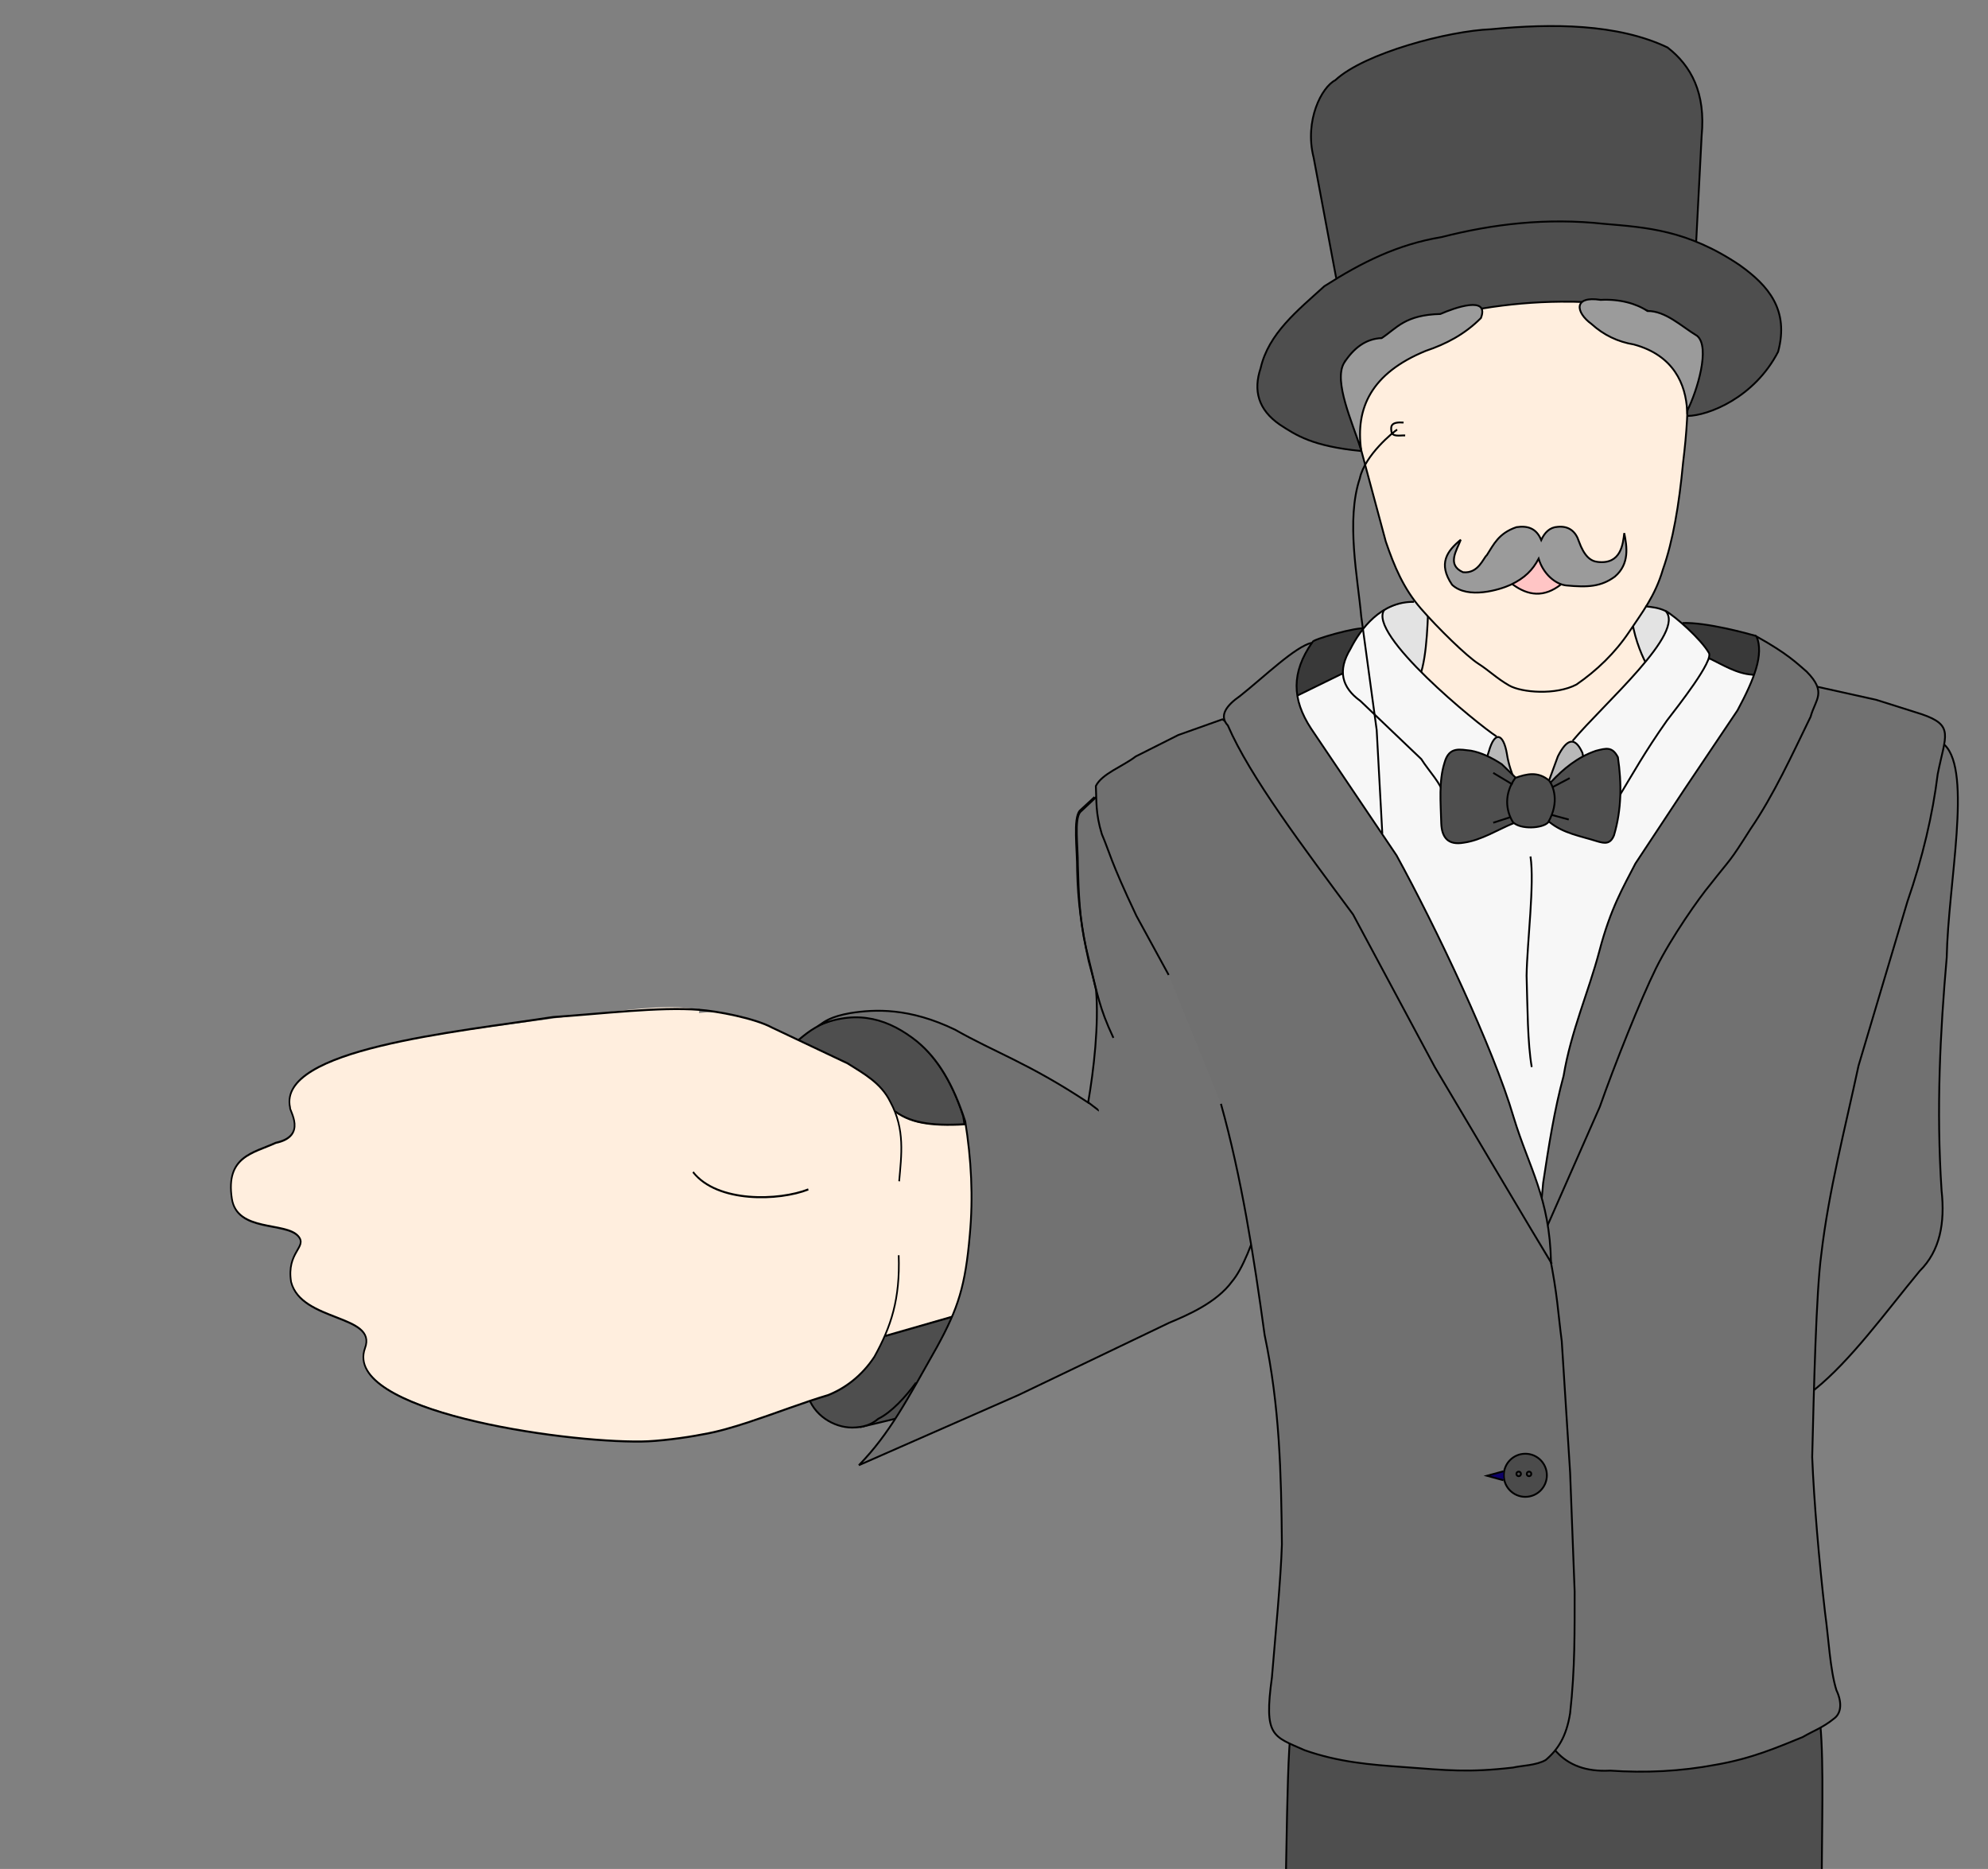 <?xml version="1.0" encoding="UTF-8" standalone="no"?>
<svg
xmlns="http://www.w3.org/2000/svg"
xmlns:dc="http://purl.org/dc/elements/1.1/"
xmlns:cc="http://creativecommons.org/ns#"
xmlns:rdf="http://www.w3.org/1999/02/22-rdf-syntax-ns#"
xmlns:svg="http://www.w3.org/2000/svg"
xmlns:sodipodi="http://sodipodi.sourceforge.net/DTD/sodipodi-0.dtd"
xmlns:inkscape="http://www.inkscape.org/namespaces/inkscape"
width="1083.0px"
height="1018.0px"
viewBox="0.0 0.0 1083.0 1018.0"
sodipodi:docname="gentleman_tomodeselect_02-xxhdpi.svg">
<rect x="0.0" y="0.0" width="1083.0" height="1018.0" fill="#808080" stroke="none"/>
<g
id="frame_toModeSelect_12"
inkscape:groupmode="layer"
inkscape:label="gentleman_tomodeselect_02-xxhdpi"
style="opacity:1.0;display:inline"
sodipodi:insensitive="true">
<path
inkscape:connector-curvature="0"
id="path4318"
d="m
468.932,777.299
30.506,-7.363
0.351,-30.155
-40.674,23.493
z"
style="display:inline;fill:#4f4f4f;fill-opacity:1;stroke:#000000;stroke-width:1px;stroke-linecap:butt;stroke-linejoin:miter;stroke-opacity:1"/>
<path
sodipodi:nodetypes="ccccccccccsc"
inkscape:connector-curvature="0"
d="m
437.885,756.094
c
3.755,13.756
15.82,21.767
27.593,21.758
7.061,-0.08
11.148,-3.094
15.644,-6.946
8.511,-4.173
19.646,-14.274
26.417,-23.46
11.568,-20.97
22.977,-50.206
22.247,-76.343
1.885,-20.354
-0.651,-40.707
-3.897,-61.061
-6.521,-20.132
-15.712,-33.922
-26.849,-43.089
-14.692,-11.726
-29.486,-18.096
-50.271,-9.669
-8.448,3.227
-14.027,8.723
-18.547,12.511
l
-16.222,80.618
c
0,0
8.228,67.124
10.826,71.454
2.598,4.331
13.059,34.226
13.059,34.226
z"
style="display:inline;fill:#4e4e4e;fill-opacity:1;stroke:none"
id="path4320"/>
<path
sodipodi:nodetypes="ccccccccccc"
inkscape:connector-curvature="0"
id="path4322"
d="m
664.822,662.329
c
-0.052,19.113
-8.327,26.9
-13.631,33.134
-8.033,11.049
-16.857,16.953
-26.004,20.762
l
-71.721,35.022
-83.244,44.631
c
16.505,-17.295
27.639,-39.621
39.834,-60.149
11.152,-20.294
19.161,-43.262
18.455,-68.576
1.826,-19.713
-0.63,-39.426
-3.775,-59.139
-6.316,-19.498
-15.217,-32.854
-26.004,-41.733
-14.23,-11.357
-28.558,-17.526
-48.689,-9.365
-8.182,3.125
-13.586,8.448
-17.963,12.117"
style="display:inline;fill:none;stroke:#000000;stroke-width:1px;stroke-linecap:butt;stroke-linejoin:miter;stroke-opacity:1"/>
<path
sodipodi:nodetypes="cccc"
inkscape:connector-curvature="0"
id="path4326"
d="m
439.8,759.265
c
3.183,11.662
14.466,18.32
24.446,18.313
5.986,-0.067
10.398,-1.517
14.21,-4.782
7.215,-3.538
14.88,-11.922
20.575,-19.694"
style="display:inline;fill:none;stroke:#000000;stroke-width:1px;stroke-linecap:butt;stroke-linejoin:miter;stroke-opacity:1"/>
<g
transform="matrix(0.769,-0.039,0.049,0.964,81.706,40.903)"
id="g8551">
<path
sodipodi:nodetypes="ccccssccccc"
inkscape:connector-curvature="0"
id="path4316"
d="m
354.588,542.491
c
-23.826,-5.286
-64.599,-0.779
-96.601,0.263
-81.667,5.785
-202.84,9.723
-196.086,43.071
-0.847,1.513
11.585,16.595
-11.351,19.527
-16.223,5.167
-36.08,6.121
-33.035,30.195
2.427,19.186
37.198,14.457
45.601,23.085
6.256,6.423
-9.076,8.445
-6.734,25.593
5.926,22.897
60,20.729
49.835,39.391
-18.831,35.827
155.909,61.854
194.708,60.573
37.937,-0.618
66.113,-4.805
86.983,-10.718
41.917,-46.013
-47.12,-168.824
-33.32,-230.98
z"
style="display:inline;fill:#ffeede;fill-opacity:1;stroke:none"/>
<path
id="path4324"
style="display:inline;fill:#ffeede;fill-opacity:1;stroke:none"
d="m
509.969,724.6
-35.99,7.173
c
0,0
-5.241,7.52
-8.144,11.246
-9.729,10.639
-22.292,17.136
-34.216,20.331
-17.037,3.268
-37.547,8.307
-56.881,12.542
-10.971,2.779
-22.144,4.349
-33.445,5.146
-1.097,-0.498
-20.544,-6.048
-22.791,-0.062
l
-1.927,-3.742
c
-5.456,-13.289
-12.104,-22.152
-20.827,-23.306
-4.095,-1.439
-8.655,2.702
-11.901,-8.926
-4.386,-13.458
-11.741,-25.059
-19.835,-36.199
-5.139,-9.604
-14.443,-10.387
-12.397,-35.208
-0.134,-14.027
5.646,-23.753
10.413,-34.216
8.695,-19.464
19.235,-36.345
30.249,-52.563
7.982,-14.077
23.275,-27.493
32.728,-35.208
9.139,-5.717
27.031,-8.429
42.788,-7.177
12.108,2.889
25.903,4.466
37.545,10.152
l
52.067,22.315
c
11.197,6.262
22.977,12.038
28.761,22.811
1.232,2.035
2.247,4.046
3.15,5.87
11.873,7.476
20.152,7.473
28.817,8.65
l
24.244,0.394
c
20.087,33.981
7.726,69.424
-5.37,104.9
z"
inkscape:connector-curvature="0"
sodipodi:nodetypes="cccccccccccccccccccccccc"/>
<path
style="display:inline;fill:none;stroke:#000000;stroke-width:1.16px;stroke-linecap:butt;stroke-linejoin:miter;stroke-opacity:1"
d="m
486.663,686.489
c
-0.536,24.893
-7.939,39.984
-20.827,56.531
-9.729,10.639
-22.292,17.136
-34.216,20.331
-17.037,3.268
-38.043,8.803
-57.377,13.038
-11.244,2.402
-22.077,4.503
-32.668,5.477
-12.427,1.466
-32.184,2.653
-43.263,2.263
-56.604,-1.601
-210.373,-25.791
-192.096,-60.513
10.165,-18.662
-43.909,-16.494
-49.835,-39.391
-2.342,-17.148
12.989,-19.169
6.734,-25.593
-8.403,-8.628
-43.174,-3.898
-45.601,-23.085
-3.045,-24.074
16.812,-25.028
33.035,-30.195
22.935,-2.932
10.504,-18.014
11.351,-19.527
-6.754,-33.348
119.799,-37.729
189.074,-43.422
34.704,-0.456
75.653,-2.839
103.614,0.088"
id="path4328"
inkscape:connector-curvature="0"
sodipodi:nodetypes="ccccccccsscccc"/>
<path
style="display:inline;fill:none;stroke:#000000;stroke-width:1.16px;stroke-linecap:butt;stroke-linejoin:miter;stroke-opacity:1"
d="m
489.638,644.835
c
2.519,-14.633
6.206,-29.137
-3.471,-45.125
-5.784,-10.773
-17.564,-16.548
-28.761,-22.811
l
-52.067,-22.315
c
-11.642,-5.686
-38.215,-10.912
-51.162,-12.123"
id="path4330"
inkscape:connector-curvature="0"
sodipodi:nodetypes="ccccc"/>
<path
style="display:inline;fill:none;stroke:#000000;stroke-width:1.16px;stroke-linecap:butt;stroke-linejoin:miter;stroke-opacity:1"
d="m
425.174,646.819
c
-20.917,5.643
-64.83,5.153
-80.867,-13.095"
id="path4332"
inkscape:connector-curvature="0"
sodipodi:nodetypes="cc"/>
<path
style="display:inline;fill:none;stroke:#000000;stroke-width:1.16px;stroke-linecap:butt;stroke-linejoin:miter;stroke-opacity:1"
d="m
489.39,605.412
c
11.799,7.643
28.065,9.475
53.134,9.141"
id="path4334"
inkscape:connector-curvature="0"
sodipodi:nodetypes="cc"/>
<path
sodipodi:nodetypes="cc"
style="display:inline;fill:none;stroke:#000000;stroke-width:1.16px;stroke-linecap:butt;stroke-linejoin:miter;stroke-opacity:1"
d="m
474.266,731.614
50.714,-9.419"
id="path4336"
inkscape:connector-curvature="0"/>
</g>
<path
inkscape:connector-curvature="0"
id="path4338"
d="m
503.275,771.781
9.918,-19.091
32.976,-11.653
-7.934,14.877
z"
style="display:inline;fill:none;stroke:#000000;stroke-width:1px;stroke-linecap:butt;stroke-linejoin:miter;stroke-opacity:1"/>
<path
sodipodi:nodetypes="ccccccccccscccccccccc"
inkscape:connector-curvature="0"
d="m
446.538,558.259
c
21.181,-8.587
38.081,-2.93
53.053,9.02
11.35,9.342
19.598,23.022
26.243,43.538
3.309,20.742
4.401,41.111
2.48,61.853
-2.421,27.69
-6.243,39.838
-17.977,61.191
-16.192,28.646
-25.599,46.912
-42.422,64.21
l
87.067,-38.28
82.003,-39.317
c
9.624,-4.008
25.757,-10.864
34.209,-22.489
5.581,-6.559
11.569,-21.222
16.306,-38.377
0.474,-2.332
5.918,-97.505
5.918,-100.938
0,-3.433
-3.745,-90.184
-3.433,-97.362
0.312,-7.177
-90.809,-29.023
-90.809,-29.023
l
-10.737,10.059
c
-3.279,3.993
-1.207,18.367
-1.248,29.021
0.377,14.877
0.972,29.79
4.334,44.468
2.131,8.903
3.909,15.886
5.565,23.449
1.597,18.746
-1.233,43.592
-4.307,61.276
-32.306,-21.424
-50.977,-27.427
-72.457,-39.69
-24.986,-12.054
-43.634,-11.165
-57.083,-9.056
-10.446,1.845
-13.998,4.553
-16.706,6.449
z"
style="display:inline;fill:#727272;fill-opacity:1;stroke:#000000;stroke-width:1px;stroke-linecap:butt;stroke-linejoin:miter;stroke-opacity:1"
id="path4340"/>
<path
sodipodi:nodetypes="ccccc"
inkscape:connector-curvature="0"
id="path4346"
d="m
606.548,565.303
c
-7.959,-16.959
-8.202,-22.795
-13.479,-41.879
-4.098,-19.197
-5.854,-32.499
-6.27,-49.221
0.046,-11.972
-2.282,-28.123
1.403,-32.61
l
8.065,-7.451"
style="display:inline;fill:none;stroke:#000000;stroke-width:1px;stroke-linecap:butt;stroke-linejoin:miter;stroke-opacity:1"/>
<g
id="g4348">
<path
sodipodi:nodetypes="ccccc"
inkscape:connector-curvature="0"
id="path4350"
d="m
715.173,349.67
c
-1.17,-1.141
24.761,-8.52
28.591,-7.323
l
11.113,26.589
-40.662,17.108
c
-12.2,-8.443
-20.117,-18.144
0.958,-36.374
z"
style="display:inline;fill:#393939;fill-opacity:1;stroke:none"/>
<path
sodipodi:nodetypes="ccccc"
inkscape:connector-curvature="0"
id="path4352"
d="m
916.635,339.344
c
12.749,-0.512
35.506,5.737
40.032,7.064
12.614,20.181
-0.274,28.165
-1.207,41.867
l
-52.563,-18.596
z"
style="display:inline;fill:#393939;fill-opacity:1;stroke:none"/>
<path
style="display:inline;fill:#e3e3e3;fill-opacity:1;stroke:none"
d="m
770.654,328.063
c
-5.84,-0.069
-10.962,1.472
-15.406,3.966
-9.04,5.813
-3.742,14.165
2.819,22.74
l
25.246,27.35
c
0,0
107.296,3.156
109.4,2.104
2.104,-1.052
26.649,-37.869
25.597,-39.272
-0.869,-1.362
-8.029,-11.38
-10.483,-11.926
-3.922,-1.887
-7.298,-2.057
-10.922,-2.546
z"
id="path4354"
inkscape:connector-curvature="0"
sodipodi:nodetypes="ccccscccc"/>
<path
style="display:inline;fill:#717171;fill-opacity:1;stroke:#000000;stroke-width:1px;stroke-linecap:butt;stroke-linejoin:miter;stroke-opacity:1"
d="m
988.632,756.82
c
19.747,-15.941
38.273,-41.647
57.154,-64.518
11.138,-11.028
13.849,-26.27
11.922,-43.83
-2.93,-44.52
-0.759,-86.124
2.805,-126.932
0.778,-40.412
13.922,-101
-1.052,-115.712
l
-31.794,-9.43
-55.538,189.427
-3.967,168.6
z"
id="path4356"
inkscape:connector-curvature="0"
sodipodi:nodetypes="ccccc"/>
<path
id="path4358"
style="display:inline;fill:#4e4e4e;fill-opacity:1;stroke:#000000;stroke-width:1px;stroke-linecap:butt;stroke-linejoin:miter;stroke-opacity:1"
d="m
699.146,1142.993
0.287,-87.775
c
1.747,-22.552
1.097,-118.084
5.242,-117.489
l
117.66,-60.455
160.519,43.101
c
15.993,-8.194
6.98,92.726
10.507,135.412
l
1.964,93.751
c
-69.871,53.59
-123.467,18.973
-137.081,0.179
l
-8.464,-51.113
-15.445,49.841
c
-31.419,22.393
-87.862,42.603
-135.189,-5.452
z"
inkscape:connector-curvature="0"
sodipodi:nodetypes="ccccccccccc"/>
<path
style="display:inline;fill:#4e4e4e;fill-opacity:1;stroke:#000000;stroke-width:1px;stroke-linecap:butt;stroke-linejoin:miter;stroke-opacity:1"
d="m
727.908,151.432
-12.273,-65.583
c
-5.161,-20.288
4.494,-38.525
11.777,-42.15
15.862,-14.819
61.734,-26.879
84.795,-27.769
33.267,-3.225
68.945,-3.062
96.201,9.918
12.945,10.034
20.837,24.86
18.596,48.101
l
-2.975,57.649"
id="path4360"
inkscape:connector-curvature="0"
sodipodi:nodetypes="ccccccc"/>
<path
style="display:inline;fill:#4e4e4e;fill-opacity:1;stroke:#000000;stroke-width:1px;stroke-linecap:butt;stroke-linejoin:miter;stroke-opacity:1"
d="m
741.297,245.65
c
-26.393,-2.63
-35.14,-8.528
-44.133,-14.381
-11.798,-8.166
-14.475,-18.613
-10.413,-30.745
4.343,-18.942
20.188,-31.414
34.712,-44.629
20.379,-13.005
39.832,-22.776
63.968,-26.778
28.016,-7.159
57.199,-10.588
88.514,-7.19
22.773,1.952
45.328,3.252
73.886,22.563
15.478,11.047
26.961,24.273
20.827,47.109
-12.998,25.145
-38.157,34.836
-49.34,34.96"
id="path4362"
inkscape:connector-curvature="0"
sodipodi:nodetypes="ccccccccc"/>
<path
style="display:inline;fill:none;stroke:#000000;stroke-width:1px;stroke-linecap:butt;stroke-linejoin:miter;stroke-opacity:1"
d="m
715.173,349.67
c
-1.17,-1.141
24.761,-8.52
28.591,-7.323"
id="path4364"
inkscape:connector-curvature="0"
sodipodi:nodetypes="cc"/>
<path
id="path4366"
style="display:inline;fill:#ffeede;fill-opacity:1;stroke:#000000;stroke-width:1px;stroke-linecap:butt;stroke-linejoin:miter;stroke-opacity:1"
d="m
778.24,326.231
c
-0.389,8.318
-0.555,30.921
-4.711,41.902
l
-0.19,14.904
52.596,51.544
c
0,0
35.415,-1.052
36.817,-1.753
1.403,-0.701
48.038,-58.207
44.531,-60.661
-3.506,-2.454
-10.776,-11.224
-10.776,-11.224
m
0,0
c
-2.641,-5.051
-7.003,-15.761
-7.686,-26.034
l
-9.94,-6.222
-98.53,-3.506
-3.847,5.513"
inkscape:connector-curvature="0"
sodipodi:nodetypes="cccccscccccc"/>
<path
style="display:inline;fill:#ffeede;fill-opacity:1;stroke:#000000;stroke-width:1px;stroke-linecap:butt;stroke-linejoin:miter;stroke-opacity:1"
d="m
864.28,164.564
c
-4.65,-0.201
-9.327,-0.276
-14.017,-0.235
-14.07,0.122
-28.311,1.33
-42.878,3.731
-25.231,5.656
-77.258,32.707
-67.319,71.645
l
14.869,55.275
c
4.607,13.515
9.689,25.616
19.101,36.468
9.412,10.852
25.109,26.078
31.237,30.003
6.128,3.925
9.953,7.943
16.838,11.901
6.886,3.958
25.56,5.381
36.703,-0.5
11.142,-7.721
20.93,-17.084
28.769,-28.769
6.77,-10.177
14.083,-19.39
18.337,-33.97
5.419,-15.335
8.814,-35.175
10.931,-57.773
8.414,-68.705
-3.264,-89.16
-52.572,-87.776"
id="path4368"
inkscape:connector-curvature="0"
sodipodi:nodetypes="cscccscsccccc"/>
<path
style="display:inline;fill:none;stroke:#000000;stroke-width:1px;stroke-linecap:butt;stroke-linejoin:miter;stroke-opacity:1"
d="m
764.621,230.157
c
-6.659,-0.477
-7.032,1.789
-6.662,4.558
0.261,3.508
4.614,2.333
7.539,2.454"
id="path4370"
inkscape:connector-curvature="0"
sodipodi:nodetypes="ccc"/>
<path
style="display:inline;fill:#ffc5c5;fill-opacity:1;stroke:#000000;stroke-width:1px;stroke-linecap:butt;stroke-linejoin:miter;stroke-opacity:1"
d="m
824.094,318.343
c
8.27,6.065
16.949,7.378
26.386,-0.088
l
2.104,-13.412
-14.727,-6.312
-16.129,6.312
z"
id="path4372"
inkscape:connector-curvature="0"
sodipodi:nodetypes="cc"/>
<path
style="display:inline;fill:#9b9b9b;fill-opacity:1;stroke:#000000;stroke-width:1px;stroke-linecap:butt;stroke-linejoin:miter;stroke-opacity:1"
d="m
795.78,293.974
c
-7.359,6.08
-12.61,12.925
-4.734,24.545
8.654,8.057
26.049,2.708
31.908,0
7.789,-3.696
12.016,-8.097
15.253,-14.201
2.412,8.085
8.918,13.831
14.902,14.552
11.913,1.159
19.168,0.677
26.604,-4.785
8.104,-6.893
6.632,-16.305
5.129,-23.705
-0.695,5.881
-1.719,17.124
-14.376,15.691
-4.059,-0.387
-7.466,-3.253
-10.344,-11.221
-1.672,-5.233
-5.351,-8.524
-11.571,-7.889
-4.296,0.236
-7.091,3.093
-8.941,7.188
-2.651,-6.564
-7.589,-7.901
-13.5,-7.013
-9.753,3.311
-12.419,9.493
-16.129,15.253
-1.944,1.541
-4.574,10.173
-12.974,9.292
-9.078,-4.035
-3.344,-12.025
-1.227,-17.707
z"
id="path4374"
inkscape:connector-curvature="0"
sodipodi:nodetypes="ccccccccccccccc"/>
<path
style="display:inline;fill:none;stroke:#000000;stroke-width:1px;stroke-linecap:butt;stroke-linejoin:miter;stroke-opacity:1"
d="m
916.635,339.344
c
12.749,-0.512
35.506,5.737
40.032,7.064"
id="path4376"
inkscape:connector-curvature="0"
sodipodi:nodetypes="cc"/>
<g
id="g4378"
transform="matrix(0.94,0,0,0.94,-456.004,-198.678)"
style="display:inline">
<path
sodipodi:nodetypes="ccccccccccc"
inkscape:connector-curvature="0"
id="path4380"
d="m
1475.585,592.788
c
8.229,3.906
15.986,8.95
25.197,9.532
l
28.751,17.843
-91.229,224.117
-39.55,135.261
-47.46,-77.518
-55.37,-157.673
-74.354,-119.441
15.556,-10.547
25.839,-12.656
c
71.81,86.467
142.798,94.405
212.62,-8.918
z"
style="fill:#f7f7f7;fill-opacity:1;stroke:#000000;stroke-width:1.063px;stroke-linecap:butt;stroke-linejoin:miter;stroke-opacity:1"/>
<path
sodipodi:nodetypes="ccc"
inkscape:connector-curvature="0"
id="path4382"
d="m
1372.094,707.642
c
2.401,15.857
-1.94,49.581
-2.264,69.07
0.574,18.701
0.544,38.911
2.983,52.949"
style="fill:none;stroke:#000000;stroke-width:1.063px;stroke-linecap:butt;stroke-linejoin:miter;stroke-opacity:1"/>
<path
style="fill:#b9b9b9;fill-opacity:1;stroke:none"
d="m
1376.65,680.471
11.293,-30.777
c
4.976,-9.908
9.758,-12.066
14.238,-2.109
l
4.219,20.039
-0.145,12.504
-31.974,5.593
z"
id="path4384"
inkscape:connector-curvature="0"
sodipodi:nodetypes="cccc"/>
<path
sodipodi:nodetypes="ccccccc"
inkscape:connector-curvature="0"
id="path4386"
d="m
1345.381,679.288
-0.263,-11.348
c
0.033,-6.127
0.01,-13.403
2.869,-21.255
3.555,-12.465
8.482,-9.894
10.424,1.428
1.635,11.351
8.409,24.588
12.164,31.581
l
3.051,5.841
z"
style="fill:#b9b9b9;fill-opacity:1;stroke:none"/>
<path
sodipodi:nodetypes="ccccccccccccccccccc"
inkscape:connector-curvature="0"
d="m
1423.146,673.333
c
8.419,-13.889
14.983,-25.924
28.013,-44.424
6.022,-7.888
27.629,-35.15
24.231,-39.39
-4.524,-7.761
-19.046,-20.768
-25.195,-24.321
12.592,12.344
-35.879,54.095
-53.883,75.658
1.864,0.307
3.896,2.343
5.869,6.728
l
4.219,20.039
4.05,20.302
12.697,-14.592
m
-77.918,-5.183
c
-0.077,-6.338
-0.102,-13.614
2.759,-21.466
1.38,-4.838
2.967,-7.411
4.487,-8.322
-10.959,-7.281
-77.472,-63.398
-64.872,-73.394
-9.566,5.271
-15.708,14.411
-19.892,22.5
-7.489,12.311
-5.103,22.221
5.801,30.058
l
35.299,33.691
c
4.435,7.051
11.54,14.101
13.215,21.152
l
17.76,20.302
5.442,-24.521"
style="fill:#f7f7f7;fill-opacity:1;stroke:none"
id="path4388"/>
<path
sodipodi:nodetypes="ccccc"
inkscape:connector-curvature="0"
id="path4390"
d="m
1304.504,560.108
c
-18.996,-0.226
-30.851,15.579
-36.794,27.36
-7.489,12.311
-5.103,22.221
5.801,30.058
l
35.299,33.691
c
4.435,7.051
11.54,14.101
13.215,21.152"
style="fill:none;stroke:#000000;stroke-width:1.063px;stroke-linecap:butt;stroke-linejoin:miter;stroke-opacity:1"/>
<path
sodipodi:nodetypes="cccc"
inkscape:connector-curvature="0"
id="path4392"
d="m
1345.229,668.151
c
-0.077,-6.338
-0.102,-13.614
2.759,-21.466
3.555,-12.465
8.482,-9.894
10.424,1.428
1.635,11.351
8.409,24.588
12.283,31.8"
style="fill:none;stroke:#000000;stroke-width:1.063px;stroke-linecap:butt;stroke-linejoin:miter;stroke-opacity:1"/>
<path
sodipodi:nodetypes="cccc"
inkscape:connector-curvature="0"
id="path4394"
d="m
1376.65,680.471
11.293,-30.777
c
4.976,-9.908
9.758,-12.066
14.238,-2.109
l
4.219,20.039"
style="fill:none;stroke:#000000;stroke-width:1.063px;stroke-linecap:butt;stroke-linejoin:miter;stroke-opacity:1"/>
<path
sodipodi:nodetypes="ccccc"
inkscape:connector-curvature="0"
id="path4396"
d="m
1423.146,673.333
c
8.419,-13.889
14.983,-25.924
28.013,-44.424
6.022,-7.888
27.629,-35.15
24.231,-39.39
-4.524,-7.761
-19.046,-20.768
-25.195,-24.321
12.592,12.344
-35.879,54.095
-53.666,75.409"
style="fill:none;stroke:#000000;stroke-width:1.063px;stroke-linecap:butt;stroke-linejoin:miter;stroke-opacity:1"/>
<path
sodipodi:nodetypes="cc"
inkscape:connector-curvature="0"
id="path4398"
d="m
1352.457,638.127
c
-10.941,-7.046
-75.408,-59.646
-65.037,-73.466"
style="fill:none;stroke:#000000;stroke-width:1.063px;stroke-linecap:butt;stroke-linejoin:miter;stroke-opacity:1"/>
<path
sodipodi:nodetypes="cc"
inkscape:connector-curvature="0"
id="path4400"
d="m
1450.508,565.475
c
-4.302,-2.096
-7.893,-2.277
-11.746,-2.797"
style="fill:none;stroke:#000000;stroke-width:1.063px;stroke-linecap:butt;stroke-linejoin:miter;stroke-opacity:1"/>
</g>
<g
id="g4402"
style="display:inline;fill:#4f4f4f;fill-opacity:1"
transform="matrix(0.94,0,0,0.94,-456.004,-217.485)">
<path
sodipodi:nodetypes="cccccccc"
inkscape:connector-curvature="0"
id="path4404"
d="m
1363.65,682.132
-8.226,-7.962
c
-5.966,-3.899
-11.932,-6.74
-17.898,-7.831
-6.041,-0.568
-12.618,-2.798
-15.288,7.085
-3.351,10.691
-2.189,23.023
-1.864,35.051
0.341,8.22
3.935,12.795
13.051,11.186
10.304,-1.421
20.004,-7.753
29.044,-11.386
2.719,-8.167
2.68,-16.984
1.183,-26.143
z"
style="fill:#4e4e4e;fill-opacity:1;stroke:#000000;stroke-width:1.063px;stroke-linecap:butt;stroke-linejoin:miter;stroke-opacity:1"/>
<path
sodipodi:nodetypes="cccccccc"
inkscape:connector-curvature="0"
id="path4406"
d="m
1383.988,684.498
c
7.333,-7.785
15.491,-14.472
25.971,-18.061
6.117,-1.578
9.525,-2.536
12.788,3.691
2.241,15.073
2.183,30.146
-2.241,45.219
-2.142,5.347
-5.428,4.773
-9.624,3.56
-9.891,-3.157
-19.666,-4.569
-27.817,-11.206
-1.469,-2.438
-2.544,-5.156
-2.285,-8.828
0.859,-5.416
0.371,-10.443
3.208,-14.375
z"
style="fill:#4e4e4e;fill-opacity:1;stroke:#000000;stroke-width:1.063px;stroke-linecap:butt;stroke-linejoin:miter;stroke-opacity:1"/>
<path
sodipodi:nodetypes="ccccc"
inkscape:connector-curvature="0"
id="path4408"
d="m
1363.29,682.125
c
-6.685,9.357
-5.482,19.016
-1.318,25.708
4.401,4.31
16.957,3.614
20.302,0.132
7.021,-12.135
2.792,-21.373
0.659,-24.257
-6.548,-5.573
-13.095,-3.9
-19.643,-1.582
z"
style="fill:#4e4e4e;fill-opacity:1;stroke:#000000;stroke-width:1.063px;stroke-linecap:butt;stroke-linejoin:miter;stroke-opacity:1"/>
<path
sodipodi:nodetypes="cc"
inkscape:connector-curvature="0"
id="path4410"
d="m
1350.502,679.225
11.206,6.723"
style="fill:#4f4f4f;fill-opacity:1;stroke:#000000;stroke-width:1.063px;stroke-linecap:butt;stroke-linejoin:miter;stroke-opacity:1"/>
<path
inkscape:connector-curvature="0"
id="path4412"
d="m
1350.502,708.096
9.756,-3.164"
style="fill:#4f4f4f;fill-opacity:1;stroke:#000000;stroke-width:1.063px;stroke-linecap:butt;stroke-linejoin:miter;stroke-opacity:1"/>
<path
inkscape:connector-curvature="0"
id="path4414"
d="m
1385.042,687.398
9.756,-5.141"
style="fill:#4f4f4f;fill-opacity:1;stroke:#000000;stroke-width:1.063px;stroke-linecap:butt;stroke-linejoin:miter;stroke-opacity:1"/>
<path
sodipodi:nodetypes="cc"
inkscape:connector-curvature="0"
id="path4416"
d="m
1384.515,703.614
9.756,2.637"
style="fill:#4f4f4f;fill-opacity:1;stroke:#000000;stroke-width:1.063px;stroke-linecap:butt;stroke-linejoin:miter;stroke-opacity:1"/>
</g>
<path
sodipodi:nodetypes="ccccccccccccccccccczccc"
inkscape:connector-curvature="0"
id="path4418"
d="m
989.992,374.065
32.178,7.137
24.669,7.796
c
17.946,6.136
12.971,11.473
8.766,32.61
-2.709,21.981
-8.244,45.665
-16.523,69.53
l
-26.606,89.311
c
-7.32,34.212
-16.295,68.466
-20.298,102.841
-2.792,20.388
-4.033,73.493
-4.948,110.349
0.97,24.182
3.76,56.686
7.013,84.855
1.947,13.925
2.683,30.919
6.177,42.116
2.973,6.261
2.947,12.423
-1.332,15.501
-6.124,4.984
-11.32,6.676
-17.015,10.036
-13.959,5.662
-27.672,11.695
-47.439,15.099
-19.328,3.652
-38.468,4.491
-57.465,3.187
-26.695,1.453
-37.209,-15.416
-41.53,-39.299
-2.497,-22.987
-1.253,-44.905
-1.699,-67.306
l
-1.693,-97.149
c
1.968,-27.629
2.836,-58.202
5.075,-79.985
l
16.664,-78.505
c
7.988,-22.724
33.366,-63.221
41.779,-80.272
8.413,-17.051
18.218,-45.826
23.795,-52.47
12.28,-15.665
8.766,-20.71
20.722,-39.611
12.678,-18.49
19.238,-28.689
29.252,-49.253"
style="display:inline;fill:#717171;fill-opacity:1;stroke:#000000;stroke-width:1px;stroke-linecap:butt;stroke-linejoin:miter;stroke-opacity:1"/>
<path
style="display:inline;fill:#9b9b9b;fill-opacity:1;stroke:#000000;stroke-width:1px;stroke-linecap:butt;stroke-linejoin:miter;stroke-opacity:1"
d="m
890.061,187.632
c
-8.662,-1.441
-16.379,-5.088
-23.058,-11.157
-8.707,-6.313
-10.029,-15.469
4.959,-13.141
10.294,-0.56
19.51,2.017
25.489,6.074
9.914,-0.136
18.54,8.382
27.074,13.513
7.344,6.094
0.07,30.047
-5.427,40.921
-0.686,-14.476
-7.274,-30.316
-29.036,-36.21
z
m
-157.938,10.166
c
5.317,-8.247
11.959,-13.316
20.579,-13.637
8.278,-5.44
12.596,-12.639
31.984,-13.141
7.863,-3.462
26.846,-10.122
22.067,2.231
-8.883,8.93
-19.141,14.192
-30.001,17.852
-29.854,12.219
-38.345,31.275
-35.25,53.954
-4.783,-15.051
-15.069,-37.214
-9.379,-47.259
z"
id="path4420"
inkscape:connector-curvature="0"
sodipodi:nodetypes="cccccccccccccc"/>
<path
style="display:inline;fill:#717171;fill-opacity:1;stroke:#000000;stroke-width:1px;stroke-linecap:butt;stroke-linejoin:miter;stroke-opacity:1"
d="m
871.518,602.889
c
7.988,-22.724
22.146,-58.312
30.558,-75.363
8.413,-17.051
23.828,-38.813
29.405,-45.457
12.28,-15.665
10.169,-11.594
22.125,-30.494
12.678,-18.49
22.744,-40.611
32.758,-61.175
2.596,-9.541
9.03,-13.209
-2.111,-24.538
-5.808,-4.984
-10.331,-9.68
-27.304,-19.186
3.979,9.908
-1.204,23.065
-10.395,40.217
l
-28.752,42.778
-26.872,40.674
c
-6.721,13.08
-13.548,24.472
-19.636,47.687
-5.939,22.483
-15.473,43.636
-19.498,67.982
-5.024,18.488
-8.082,38.119
-11.135,58.249
l
-3.321,36.199
z"
id="path4422"
inkscape:connector-curvature="0"
sodipodi:nodetypes="czccccccccccccc"/>
<path
style="display:inline;fill:#707070;fill-opacity:1;stroke:#000000;stroke-width:1px;stroke-linecap:butt;stroke-linejoin:miter;stroke-opacity:1"
d="m
665.131,601.243
c
11.158,39.97
17.872,82.712
23.803,125.949
8.189,38.679
9.044,75.398
9.404,114.077
-0.544,18.444
-3.559,49.547
-5.436,72.378
-4.441,32.341
0.453,31.944
17.837,39.671
18.545,6.536
35.921,7.911
53.806,9.168
23.833,1.767
35.307,3.118
59.8,0.265
4.431,-1.062
12.648,-1.131
17.72,-4.114
6.704,-5.693
11.25,-12.745
13.283,-25.448
2.741,-24.654
2.424,-45.208
2.468,-66.266
l
-2.468,-64.855
-4.555,-71.555
c
-2.175,-16.478
-2.2,-24.666
-6.774,-47.484
l
-63.371,-135.944
-3.673,1.734
c
-6.048,-16.428
-21.371,-41.361
-48.193,-77.286
-14.528,-19.459
-17.357,-50.499
-62.857,-79.725
l
-24.038,8.551
-23.186,11.666
c
-7.042,5.449
-18.454,9.395
-21.716,16.104
0.427,7.959
-0.262,14.76
3.266,26.238
4.293,9.993
4.397,13.943
18.803,44.436
l
17.602,32.237"
id="path4424"
inkscape:connector-curvature="0"
sodipodi:nodetypes="cccccccccccccccsccccccc"/>
<g
id="g4426"
transform="matrix(0.94,0,0,0.94,-456.004,-172.348)"
style="display:inline">
<circle
style="fill:#4b4b4b;fill-opacity:1;stroke:#000000;stroke-width:1.151"
id="circle4428"
transform="matrix(-0.924,0,0,-0.924,2669.654,2004.395)"
cx="1407.534"
cy="1045.653"
r="13.517"/>
<circle
transform="matrix(-0.097,0,0,-0.097,1507.781,1138.841)"
id="circle4430"
style="fill:none;stroke:#000000;stroke-width:11.014"
cx="1407.534"
cy="1045.653"
r="13.517"/>
<circle
style="fill:none;stroke:#000000;stroke-width:11.014"
id="circle4432"
transform="matrix(-0.097,0,0,-0.097,1501.781,1138.841)"
cx="1407.534"
cy="1045.653"
r="13.517"/>
<path
sodipodi:nodetypes="ccc"
style="fill:#0c0066;fill-opacity:1;stroke:#000000;stroke-width:1.063px;stroke-linecap:butt;stroke-linejoin:miter;stroke-opacity:1"
d="m
1356.407,1035.877
-9.508,2.61
9.508,2.61"
id="path4434"
inkscape:connector-curvature="0"/>
</g>
<path
style="display:inline;fill:none;stroke:#000000;stroke-width:1px;stroke-linecap:butt;stroke-linejoin:miter;stroke-opacity:1"
d="m
761.132,233.997
c
-1.684,0.943
-17.656,13.857
-20.331,26.53
-7.648,22.768
-1.106,54.416
0.744,75.126
l
8.43,61.985
3.057,56.367"
id="path4436"
inkscape:connector-curvature="0"
sodipodi:nodetypes="ccccc"/>
<path
style="display:inline;fill:#757575;fill-opacity:1;stroke:#000000;stroke-width:1px;stroke-linecap:butt;stroke-linejoin:miter;stroke-opacity:1"
d="m
844.946,687.654
c
-1.984,-2.975
-63.235,-106.292
-63.235,-106.292
l
-44.629,-83.308
c
-27.184,-36.74
-56.139,-74.987
-68.183,-102.896
-5.032,-5.372
-0.664,-10.992
6.694,-16.116
13.577,-10.789
29.887,-26.799
39.174,-29.009
-11.246,16.224
-11.071,30.742
-0.496,46.861
l
46.532,69.038
c
21.242,38.73
52.77,104.941
63.794,142.689
8.371,27.522
19.639,43.747
20.349,79.033
z"
id="path4438"
inkscape:connector-curvature="0"
sodipodi:nodetypes="cccccccccc"/>
</g>
<path
inkscape:connector-curvature="0"
id="path8560"
d="m
592.602,600.28
5.5,4.195
0,-0.093"
style="fill:none;stroke:#000000;stroke-width:1px;stroke-linecap:butt;stroke-linejoin:miter;stroke-opacity:1"/>
</g>
</svg>
